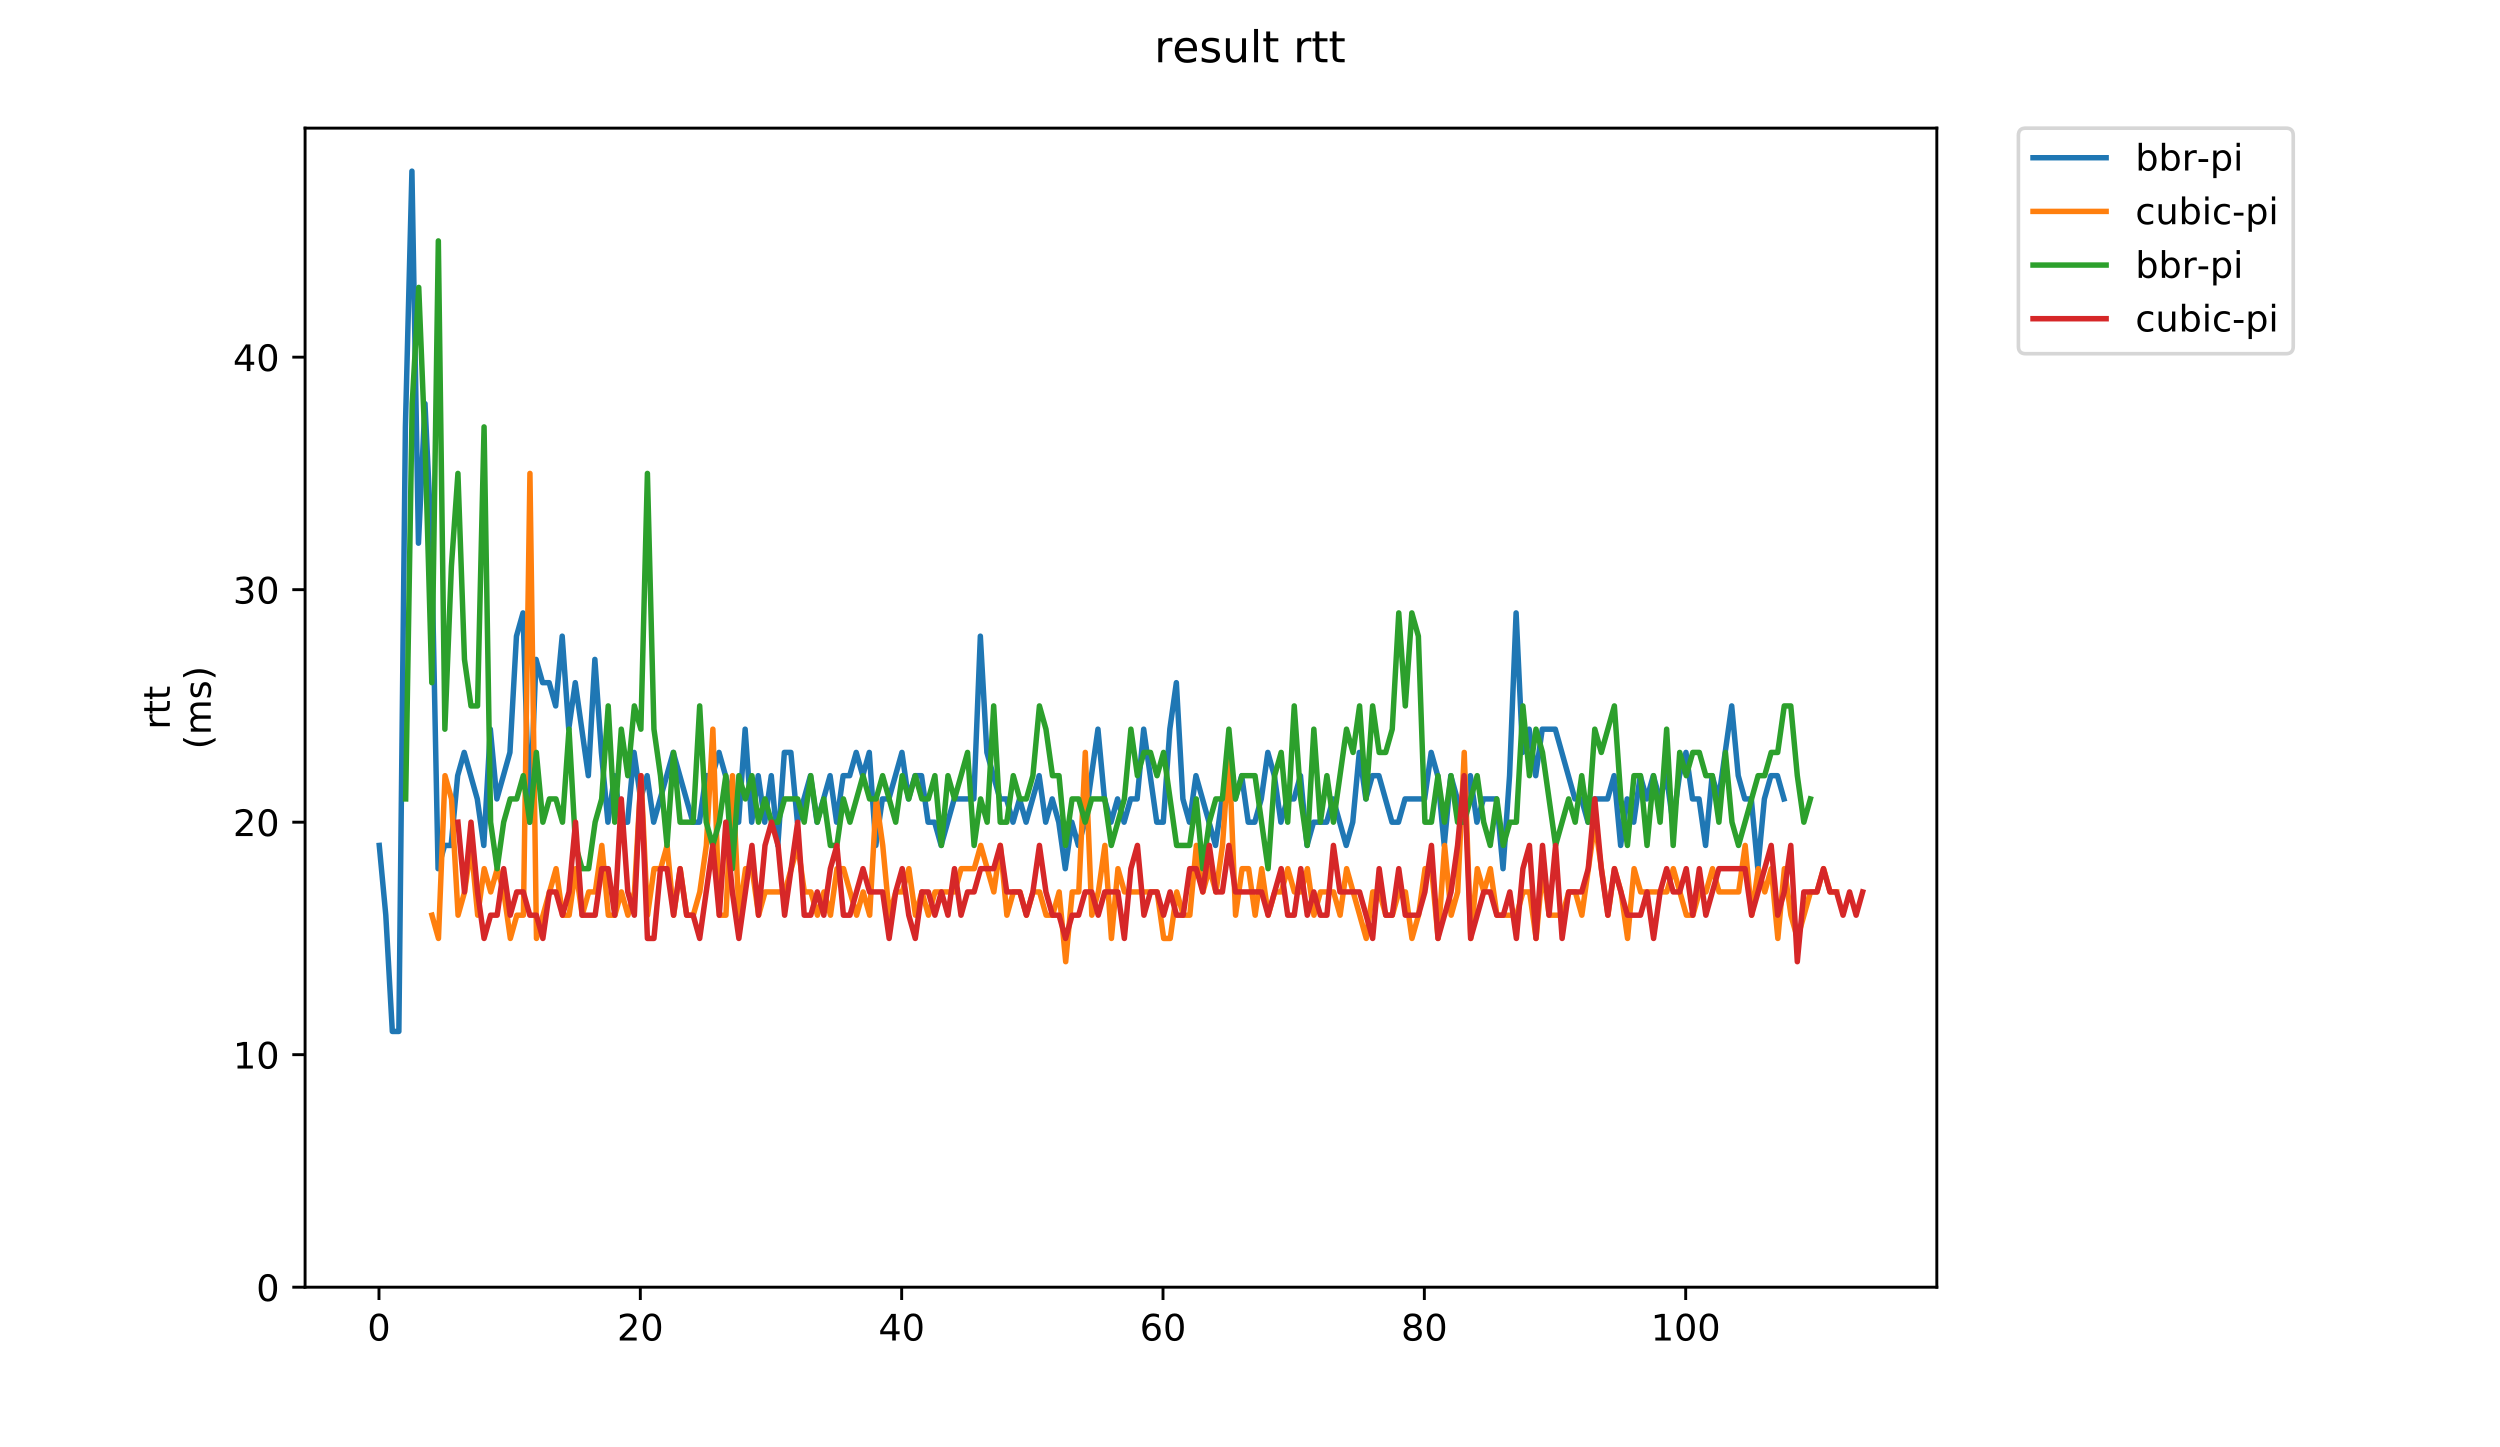 <?xml version="1.0" encoding="utf-8" standalone="no"?>
<!DOCTYPE svg PUBLIC "-//W3C//DTD SVG 1.1//EN"
  "http://www.w3.org/Graphics/SVG/1.1/DTD/svg11.dtd">
<!-- Created with matplotlib (https://matplotlib.org/) -->
<svg height="396pt" version="1.1" viewBox="0 0 684 396" width="684pt" xmlns="http://www.w3.org/2000/svg" xmlns:xlink="http://www.w3.org/1999/xlink">
 <defs>
  <style type="text/css">
*{stroke-linecap:butt;stroke-linejoin:round;}
  </style>
 </defs>
 <g id="figure_1">
  <g id="patch_1">
   <path d="M 0 396 
L 684 396 
L 684 0 
L 0 0 
z
" style="fill:#ffffff;"/>
  </g>
  <g id="axes_1">
   <g id="patch_2">
    <path d="M 83.472 352.174 
L 529.913 352.174 
L 529.913 35.062 
L 83.472 35.062 
z
" style="fill:#ffffff;"/>
   </g>
   <g id="matplotlib.axis_1">
    <g id="xtick_1">
     <g id="line2d_1">
      <defs>
       <path d="M 0 0 
L 0 3.5 
" id="mf2f7b642e1" style="stroke:#000000;stroke-width:0.8;"/>
      </defs>
      <g>
       <use style="stroke:#000000;stroke-width:0.8;" x="103.69" xlink:href="#mf2f7b642e1" y="352.174"/>
      </g>
     </g>
     <g id="text_1">
      <!-- 0 -->
      <defs>
       <path d="M 31.781 66.406 
Q 24.172 66.406 20.328 58.906 
Q 16.5 51.422 16.5 36.375 
Q 16.5 21.391 20.328 13.891 
Q 24.172 6.391 31.781 6.391 
Q 39.453 6.391 43.281 13.891 
Q 47.125 21.391 47.125 36.375 
Q 47.125 51.422 43.281 58.906 
Q 39.453 66.406 31.781 66.406 
z
M 31.781 74.219 
Q 44.047 74.219 50.516 64.516 
Q 56.984 54.828 56.984 36.375 
Q 56.984 17.969 50.516 8.266 
Q 44.047 -1.422 31.781 -1.422 
Q 19.531 -1.422 13.062 8.266 
Q 6.594 17.969 6.594 36.375 
Q 6.594 54.828 13.062 64.516 
Q 19.531 74.219 31.781 74.219 
z
" id="DejaVuSans-48"/>
      </defs>
      <g transform="translate(100.509 366.773)scale(0.1 -0.1)">
       <use xlink:href="#DejaVuSans-48"/>
      </g>
     </g>
    </g>
    <g id="xtick_2">
     <g id="line2d_2">
      <g>
       <use style="stroke:#000000;stroke-width:0.8;" x="175.193" xlink:href="#mf2f7b642e1" y="352.174"/>
      </g>
     </g>
     <g id="text_2">
      <!-- 20 -->
      <defs>
       <path d="M 19.188 8.297 
L 53.609 8.297 
L 53.609 0 
L 7.328 0 
L 7.328 8.297 
Q 12.938 14.109 22.625 23.891 
Q 32.328 33.688 34.812 36.531 
Q 39.547 41.844 41.422 45.531 
Q 43.312 49.219 43.312 52.781 
Q 43.312 58.594 39.234 62.25 
Q 35.156 65.922 28.609 65.922 
Q 23.969 65.922 18.812 64.312 
Q 13.672 62.703 7.812 59.422 
L 7.812 69.391 
Q 13.766 71.781 18.938 73 
Q 24.125 74.219 28.422 74.219 
Q 39.75 74.219 46.484 68.547 
Q 53.219 62.891 53.219 53.422 
Q 53.219 48.922 51.531 44.891 
Q 49.859 40.875 45.406 35.406 
Q 44.188 33.984 37.641 27.219 
Q 31.109 20.453 19.188 8.297 
z
" id="DejaVuSans-50"/>
      </defs>
      <g transform="translate(168.831 366.773)scale(0.1 -0.1)">
       <use xlink:href="#DejaVuSans-50"/>
       <use x="63.623" xlink:href="#DejaVuSans-48"/>
      </g>
     </g>
    </g>
    <g id="xtick_3">
     <g id="line2d_3">
      <g>
       <use style="stroke:#000000;stroke-width:0.8;" x="246.696" xlink:href="#mf2f7b642e1" y="352.174"/>
      </g>
     </g>
     <g id="text_3">
      <!-- 40 -->
      <defs>
       <path d="M 37.797 64.312 
L 12.891 25.391 
L 37.797 25.391 
z
M 35.203 72.906 
L 47.609 72.906 
L 47.609 25.391 
L 58.016 25.391 
L 58.016 17.188 
L 47.609 17.188 
L 47.609 0 
L 37.797 0 
L 37.797 17.188 
L 4.891 17.188 
L 4.891 26.703 
z
" id="DejaVuSans-52"/>
      </defs>
      <g transform="translate(240.334 366.773)scale(0.1 -0.1)">
       <use xlink:href="#DejaVuSans-52"/>
       <use x="63.623" xlink:href="#DejaVuSans-48"/>
      </g>
     </g>
    </g>
    <g id="xtick_4">
     <g id="line2d_4">
      <g>
       <use style="stroke:#000000;stroke-width:0.8;" x="318.199" xlink:href="#mf2f7b642e1" y="352.174"/>
      </g>
     </g>
     <g id="text_4">
      <!-- 60 -->
      <defs>
       <path d="M 33.016 40.375 
Q 26.375 40.375 22.484 35.828 
Q 18.609 31.297 18.609 23.391 
Q 18.609 15.531 22.484 10.953 
Q 26.375 6.391 33.016 6.391 
Q 39.656 6.391 43.531 10.953 
Q 47.406 15.531 47.406 23.391 
Q 47.406 31.297 43.531 35.828 
Q 39.656 40.375 33.016 40.375 
z
M 52.594 71.297 
L 52.594 62.312 
Q 48.875 64.062 45.094 64.984 
Q 41.312 65.922 37.594 65.922 
Q 27.828 65.922 22.672 59.328 
Q 17.531 52.734 16.797 39.406 
Q 19.672 43.656 24.016 45.922 
Q 28.375 48.188 33.594 48.188 
Q 44.578 48.188 50.953 41.516 
Q 57.328 34.859 57.328 23.391 
Q 57.328 12.156 50.688 5.359 
Q 44.047 -1.422 33.016 -1.422 
Q 20.359 -1.422 13.672 8.266 
Q 6.984 17.969 6.984 36.375 
Q 6.984 53.656 15.188 63.938 
Q 23.391 74.219 37.203 74.219 
Q 40.922 74.219 44.703 73.484 
Q 48.484 72.75 52.594 71.297 
z
" id="DejaVuSans-54"/>
      </defs>
      <g transform="translate(311.837 366.773)scale(0.1 -0.1)">
       <use xlink:href="#DejaVuSans-54"/>
       <use x="63.623" xlink:href="#DejaVuSans-48"/>
      </g>
     </g>
    </g>
    <g id="xtick_5">
     <g id="line2d_5">
      <g>
       <use style="stroke:#000000;stroke-width:0.8;" x="389.702" xlink:href="#mf2f7b642e1" y="352.174"/>
      </g>
     </g>
     <g id="text_5">
      <!-- 80 -->
      <defs>
       <path d="M 31.781 34.625 
Q 24.75 34.625 20.719 30.859 
Q 16.703 27.094 16.703 20.516 
Q 16.703 13.922 20.719 10.156 
Q 24.75 6.391 31.781 6.391 
Q 38.812 6.391 42.859 10.172 
Q 46.922 13.969 46.922 20.516 
Q 46.922 27.094 42.891 30.859 
Q 38.875 34.625 31.781 34.625 
z
M 21.922 38.812 
Q 15.578 40.375 12.031 44.719 
Q 8.5 49.078 8.5 55.328 
Q 8.5 64.062 14.719 69.141 
Q 20.953 74.219 31.781 74.219 
Q 42.672 74.219 48.875 69.141 
Q 55.078 64.062 55.078 55.328 
Q 55.078 49.078 51.531 44.719 
Q 48 40.375 41.703 38.812 
Q 48.828 37.156 52.797 32.312 
Q 56.781 27.484 56.781 20.516 
Q 56.781 9.906 50.312 4.234 
Q 43.844 -1.422 31.781 -1.422 
Q 19.734 -1.422 13.25 4.234 
Q 6.781 9.906 6.781 20.516 
Q 6.781 27.484 10.781 32.312 
Q 14.797 37.156 21.922 38.812 
z
M 18.312 54.391 
Q 18.312 48.734 21.844 45.562 
Q 25.391 42.391 31.781 42.391 
Q 38.141 42.391 41.719 45.562 
Q 45.312 48.734 45.312 54.391 
Q 45.312 60.062 41.719 63.234 
Q 38.141 66.406 31.781 66.406 
Q 25.391 66.406 21.844 63.234 
Q 18.312 60.062 18.312 54.391 
z
" id="DejaVuSans-56"/>
      </defs>
      <g transform="translate(383.34 366.773)scale(0.1 -0.1)">
       <use xlink:href="#DejaVuSans-56"/>
       <use x="63.623" xlink:href="#DejaVuSans-48"/>
      </g>
     </g>
    </g>
    <g id="xtick_6">
     <g id="line2d_6">
      <g>
       <use style="stroke:#000000;stroke-width:0.8;" x="461.205" xlink:href="#mf2f7b642e1" y="352.174"/>
      </g>
     </g>
     <g id="text_6">
      <!-- 100 -->
      <defs>
       <path d="M 12.406 8.297 
L 28.516 8.297 
L 28.516 63.922 
L 10.984 60.406 
L 10.984 69.391 
L 28.422 72.906 
L 38.281 72.906 
L 38.281 8.297 
L 54.391 8.297 
L 54.391 0 
L 12.406 0 
z
" id="DejaVuSans-49"/>
      </defs>
      <g transform="translate(451.662 366.773)scale(0.1 -0.1)">
       <use xlink:href="#DejaVuSans-49"/>
       <use x="63.623" xlink:href="#DejaVuSans-48"/>
       <use x="127.246" xlink:href="#DejaVuSans-48"/>
      </g>
     </g>
    </g>
   </g>
   <g id="matplotlib.axis_2">
    <g id="ytick_1">
     <g id="line2d_7">
      <defs>
       <path d="M 0 0 
L -3.5 0 
" id="m5848d3f7d5" style="stroke:#000000;stroke-width:0.8;"/>
      </defs>
      <g>
       <use style="stroke:#000000;stroke-width:0.8;" x="83.472" xlink:href="#m5848d3f7d5" y="352.174"/>
      </g>
     </g>
     <g id="text_7">
      <!-- 0 -->
      <g transform="translate(70.11 355.973)scale(0.1 -0.1)">
       <use xlink:href="#DejaVuSans-48"/>
      </g>
     </g>
    </g>
    <g id="ytick_2">
     <g id="line2d_8">
      <g>
       <use style="stroke:#000000;stroke-width:0.8;" x="83.472" xlink:href="#m5848d3f7d5" y="288.561"/>
      </g>
     </g>
     <g id="text_8">
      <!-- 10 -->
      <g transform="translate(63.747 292.36)scale(0.1 -0.1)">
       <use xlink:href="#DejaVuSans-49"/>
       <use x="63.623" xlink:href="#DejaVuSans-48"/>
      </g>
     </g>
    </g>
    <g id="ytick_3">
     <g id="line2d_9">
      <g>
       <use style="stroke:#000000;stroke-width:0.8;" x="83.472" xlink:href="#m5848d3f7d5" y="224.948"/>
      </g>
     </g>
     <g id="text_9">
      <!-- 20 -->
      <g transform="translate(63.747 228.747)scale(0.1 -0.1)">
       <use xlink:href="#DejaVuSans-50"/>
       <use x="63.623" xlink:href="#DejaVuSans-48"/>
      </g>
     </g>
    </g>
    <g id="ytick_4">
     <g id="line2d_10">
      <g>
       <use style="stroke:#000000;stroke-width:0.8;" x="83.472" xlink:href="#m5848d3f7d5" y="161.335"/>
      </g>
     </g>
     <g id="text_10">
      <!-- 30 -->
      <defs>
       <path d="M 40.578 39.312 
Q 47.656 37.797 51.625 33 
Q 55.609 28.219 55.609 21.188 
Q 55.609 10.406 48.188 4.484 
Q 40.766 -1.422 27.094 -1.422 
Q 22.516 -1.422 17.656 -0.516 
Q 12.797 0.391 7.625 2.203 
L 7.625 11.719 
Q 11.719 9.328 16.594 8.109 
Q 21.484 6.891 26.812 6.891 
Q 36.078 6.891 40.938 10.547 
Q 45.797 14.203 45.797 21.188 
Q 45.797 27.641 41.281 31.266 
Q 36.766 34.906 28.719 34.906 
L 20.219 34.906 
L 20.219 43.016 
L 29.109 43.016 
Q 36.375 43.016 40.234 45.922 
Q 44.094 48.828 44.094 54.297 
Q 44.094 59.906 40.109 62.906 
Q 36.141 65.922 28.719 65.922 
Q 24.656 65.922 20.016 65.031 
Q 15.375 64.156 9.812 62.312 
L 9.812 71.094 
Q 15.438 72.656 20.344 73.438 
Q 25.25 74.219 29.594 74.219 
Q 40.828 74.219 47.359 69.109 
Q 53.906 64.016 53.906 55.328 
Q 53.906 49.266 50.438 45.094 
Q 46.969 40.922 40.578 39.312 
z
" id="DejaVuSans-51"/>
      </defs>
      <g transform="translate(63.747 165.134)scale(0.1 -0.1)">
       <use xlink:href="#DejaVuSans-51"/>
       <use x="63.623" xlink:href="#DejaVuSans-48"/>
      </g>
     </g>
    </g>
    <g id="ytick_5">
     <g id="line2d_11">
      <g>
       <use style="stroke:#000000;stroke-width:0.8;" x="83.472" xlink:href="#m5848d3f7d5" y="97.721"/>
      </g>
     </g>
     <g id="text_11">
      <!-- 40 -->
      <g transform="translate(63.747 101.521)scale(0.1 -0.1)">
       <use xlink:href="#DejaVuSans-52"/>
       <use x="63.623" xlink:href="#DejaVuSans-48"/>
      </g>
     </g>
    </g>
    <g id="text_12">
     <!-- rtt -->
     <defs>
      <path d="M 41.109 46.297 
Q 39.594 47.172 37.812 47.578 
Q 36.031 48 33.891 48 
Q 26.266 48 22.188 43.047 
Q 18.109 38.094 18.109 28.812 
L 18.109 0 
L 9.078 0 
L 9.078 54.688 
L 18.109 54.688 
L 18.109 46.188 
Q 20.953 51.172 25.484 53.578 
Q 30.031 56 36.531 56 
Q 37.453 56 38.578 55.875 
Q 39.703 55.766 41.062 55.516 
z
" id="DejaVuSans-114"/>
      <path d="M 18.312 70.219 
L 18.312 54.688 
L 36.812 54.688 
L 36.812 47.703 
L 18.312 47.703 
L 18.312 18.016 
Q 18.312 11.328 20.141 9.422 
Q 21.969 7.516 27.594 7.516 
L 36.812 7.516 
L 36.812 0 
L 27.594 0 
Q 17.188 0 13.234 3.875 
Q 9.281 7.766 9.281 18.016 
L 9.281 47.703 
L 2.688 47.703 
L 2.688 54.688 
L 9.281 54.688 
L 9.281 70.219 
z
" id="DejaVuSans-116"/>
     </defs>
     <g transform="translate(46.47 199.594)rotate(-90)scale(0.1 -0.1)">
      <use xlink:href="#DejaVuSans-114"/>
      <use x="41.113" xlink:href="#DejaVuSans-116"/>
      <use x="80.322" xlink:href="#DejaVuSans-116"/>
     </g>
     <!-- (ms) -->
     <defs>
      <path d="M 31 75.875 
Q 24.469 64.656 21.281 53.656 
Q 18.109 42.672 18.109 31.391 
Q 18.109 20.125 21.312 9.062 
Q 24.516 -2 31 -13.188 
L 23.188 -13.188 
Q 15.875 -1.703 12.234 9.375 
Q 8.594 20.453 8.594 31.391 
Q 8.594 42.281 12.203 53.312 
Q 15.828 64.359 23.188 75.875 
z
" id="DejaVuSans-40"/>
      <path d="M 52 44.188 
Q 55.375 50.25 60.062 53.125 
Q 64.75 56 71.094 56 
Q 79.641 56 84.281 50.016 
Q 88.922 44.047 88.922 33.016 
L 88.922 0 
L 79.891 0 
L 79.891 32.719 
Q 79.891 40.578 77.094 44.375 
Q 74.312 48.188 68.609 48.188 
Q 61.625 48.188 57.562 43.547 
Q 53.516 38.922 53.516 30.906 
L 53.516 0 
L 44.484 0 
L 44.484 32.719 
Q 44.484 40.625 41.703 44.406 
Q 38.922 48.188 33.109 48.188 
Q 26.219 48.188 22.156 43.531 
Q 18.109 38.875 18.109 30.906 
L 18.109 0 
L 9.078 0 
L 9.078 54.688 
L 18.109 54.688 
L 18.109 46.188 
Q 21.188 51.219 25.484 53.609 
Q 29.781 56 35.688 56 
Q 41.656 56 45.828 52.969 
Q 50 49.953 52 44.188 
z
" id="DejaVuSans-109"/>
      <path d="M 44.281 53.078 
L 44.281 44.578 
Q 40.484 46.531 36.375 47.5 
Q 32.281 48.484 27.875 48.484 
Q 21.188 48.484 17.844 46.438 
Q 14.5 44.391 14.5 40.281 
Q 14.5 37.156 16.891 35.375 
Q 19.281 33.594 26.516 31.984 
L 29.594 31.297 
Q 39.156 29.25 43.188 25.516 
Q 47.219 21.781 47.219 15.094 
Q 47.219 7.469 41.188 3.016 
Q 35.156 -1.422 24.609 -1.422 
Q 20.219 -1.422 15.453 -0.562 
Q 10.688 0.297 5.422 2 
L 5.422 11.281 
Q 10.406 8.688 15.234 7.391 
Q 20.062 6.109 24.812 6.109 
Q 31.156 6.109 34.562 8.281 
Q 37.984 10.453 37.984 14.406 
Q 37.984 18.062 35.516 20.016 
Q 33.062 21.969 24.703 23.781 
L 21.578 24.516 
Q 13.234 26.266 9.516 29.906 
Q 5.812 33.547 5.812 39.891 
Q 5.812 47.609 11.281 51.797 
Q 16.75 56 26.812 56 
Q 31.781 56 36.172 55.266 
Q 40.578 54.547 44.281 53.078 
z
" id="DejaVuSans-115"/>
      <path d="M 8.016 75.875 
L 15.828 75.875 
Q 23.141 64.359 26.781 53.312 
Q 30.422 42.281 30.422 31.391 
Q 30.422 20.453 26.781 9.375 
Q 23.141 -1.703 15.828 -13.188 
L 8.016 -13.188 
Q 14.5 -2 17.703 9.062 
Q 20.906 20.125 20.906 31.391 
Q 20.906 42.672 17.703 53.656 
Q 14.5 64.656 8.016 75.875 
z
" id="DejaVuSans-41"/>
     </defs>
     <g transform="translate(57.668 204.995)rotate(-90)scale(0.1 -0.1)">
      <use xlink:href="#DejaVuSans-40"/>
      <use x="39.014" xlink:href="#DejaVuSans-109"/>
      <use x="136.426" xlink:href="#DejaVuSans-115"/>
      <use x="188.525" xlink:href="#DejaVuSans-41"/>
     </g>
    </g>
   </g>
   <g id="line2d_12">
    <path clip-path="url(#p012b189c96)" d="M 103.765 231.309 
L 105.553 250.393 
L 107.34 282.2 
L 109.128 282.2 
L 110.915 116.805 
L 112.703 46.831 
L 114.491 148.612 
L 116.278 110.444 
L 118.066 148.612 
L 119.853 237.67 
L 121.641 231.309 
L 123.428 231.309 
L 125.216 212.225 
L 127.004 205.864 
L 130.579 218.587 
L 132.366 231.309 
L 134.154 199.503 
L 135.941 218.587 
L 139.517 205.864 
L 141.304 174.057 
L 143.092 167.696 
L 144.879 224.948 
L 146.667 180.419 
L 148.455 186.78 
L 150.242 186.78 
L 152.03 193.141 
L 153.817 174.057 
L 155.605 199.503 
L 157.392 186.78 
L 160.968 212.225 
L 162.755 180.419 
L 164.543 205.864 
L 166.33 224.948 
L 168.118 212.225 
L 169.905 224.948 
L 171.693 224.948 
L 173.481 205.864 
L 175.268 218.587 
L 177.056 212.225 
L 178.843 224.948 
L 184.206 205.864 
L 189.569 224.948 
L 191.356 224.948 
L 193.144 212.225 
L 194.932 212.225 
L 196.719 205.864 
L 202.082 224.948 
L 203.869 199.503 
L 205.657 224.948 
L 207.445 212.225 
L 209.232 224.948 
L 211.02 212.225 
L 212.807 231.309 
L 214.595 205.864 
L 216.382 205.864 
L 218.17 224.948 
L 221.745 212.225 
L 223.533 224.948 
L 227.108 212.225 
L 228.896 224.948 
L 230.683 212.225 
L 232.471 212.225 
L 234.258 205.864 
L 236.046 212.225 
L 237.833 205.864 
L 239.621 231.309 
L 241.409 218.587 
L 243.196 218.587 
L 246.771 205.864 
L 248.559 218.587 
L 250.346 212.225 
L 252.134 212.225 
L 253.922 224.948 
L 255.709 224.948 
L 257.497 231.309 
L 261.072 218.587 
L 266.435 218.587 
L 268.222 174.057 
L 270.01 205.864 
L 273.585 218.587 
L 275.373 218.587 
L 277.16 224.948 
L 278.948 218.587 
L 280.735 224.948 
L 284.31 212.225 
L 286.098 224.948 
L 287.886 218.587 
L 289.673 224.948 
L 291.461 237.67 
L 293.248 224.948 
L 295.036 231.309 
L 296.823 224.948 
L 300.399 199.503 
L 302.186 218.587 
L 303.974 224.948 
L 305.761 218.587 
L 307.549 224.948 
L 309.336 218.587 
L 311.124 218.587 
L 312.912 199.503 
L 316.487 224.948 
L 318.274 224.948 
L 320.062 199.503 
L 321.85 186.78 
L 323.637 218.587 
L 325.425 224.948 
L 327.212 212.225 
L 332.575 231.309 
L 334.363 218.587 
L 336.15 212.225 
L 337.938 218.587 
L 339.725 212.225 
L 341.513 224.948 
L 343.3 224.948 
L 345.088 218.587 
L 346.876 205.864 
L 348.663 212.225 
L 350.451 224.948 
L 352.238 218.587 
L 354.026 218.587 
L 355.813 212.225 
L 357.601 231.309 
L 359.389 224.948 
L 362.964 224.948 
L 364.751 218.587 
L 368.327 231.309 
L 370.114 224.948 
L 371.902 205.864 
L 373.689 218.587 
L 375.477 212.225 
L 377.264 212.225 
L 380.84 224.948 
L 382.627 224.948 
L 384.415 218.587 
L 389.777 218.587 
L 391.565 205.864 
L 393.353 212.225 
L 395.14 231.309 
L 396.928 212.225 
L 400.503 224.948 
L 402.291 212.225 
L 404.078 224.948 
L 405.866 218.587 
L 409.441 218.587 
L 411.228 237.67 
L 413.016 212.225 
L 414.804 167.696 
L 416.591 205.864 
L 418.379 199.503 
L 420.166 212.225 
L 421.954 199.503 
L 425.529 199.503 
L 430.892 218.587 
L 432.679 218.587 
L 434.467 224.948 
L 436.254 218.587 
L 439.83 218.587 
L 441.617 212.225 
L 443.405 231.309 
L 445.192 218.587 
L 446.98 224.948 
L 448.768 212.225 
L 450.555 218.587 
L 452.343 212.225 
L 454.13 218.587 
L 455.918 212.225 
L 457.705 224.948 
L 459.493 212.225 
L 461.281 205.864 
L 463.068 218.587 
L 464.856 218.587 
L 466.643 231.309 
L 468.431 212.225 
L 470.218 218.587 
L 473.794 193.141 
L 475.581 212.225 
L 477.369 218.587 
L 479.156 218.587 
L 480.944 237.67 
L 482.731 218.587 
L 484.519 212.225 
L 486.307 212.225 
L 488.094 218.587 
L 488.094 218.587 
" style="fill:none;stroke:#1f77b4;stroke-linecap:square;stroke-width:1.5;"/>
   </g>
   <g id="line2d_13">
    <path clip-path="url(#p012b189c96)" d="M 118.177 250.393 
L 119.964 256.754 
L 121.752 212.225 
L 123.539 218.587 
L 125.327 250.393 
L 127.114 244.032 
L 128.902 231.309 
L 130.69 250.393 
L 132.477 237.67 
L 134.265 244.032 
L 136.052 237.67 
L 137.84 244.032 
L 139.627 256.754 
L 141.415 250.393 
L 143.203 250.393 
L 144.99 129.528 
L 146.778 256.754 
L 152.141 237.67 
L 153.928 250.393 
L 155.716 250.393 
L 157.503 237.67 
L 159.291 250.393 
L 161.078 244.032 
L 162.866 244.032 
L 164.654 231.309 
L 166.441 250.393 
L 168.229 250.393 
L 170.016 244.032 
L 171.804 250.393 
L 173.591 244.032 
L 175.379 212.225 
L 177.167 250.393 
L 178.954 237.67 
L 180.742 237.67 
L 182.529 231.309 
L 184.317 250.393 
L 186.104 237.67 
L 187.892 250.393 
L 189.68 250.393 
L 191.467 244.032 
L 193.255 231.309 
L 195.042 199.503 
L 196.83 250.393 
L 198.618 250.393 
L 200.405 212.225 
L 202.193 250.393 
L 203.98 237.67 
L 205.768 237.67 
L 207.555 250.393 
L 209.343 244.032 
L 214.706 244.032 
L 218.281 231.309 
L 220.068 244.032 
L 221.856 244.032 
L 223.644 250.393 
L 225.431 244.032 
L 227.219 250.393 
L 229.006 237.67 
L 230.794 237.67 
L 234.369 250.393 
L 236.157 244.032 
L 237.944 250.393 
L 239.732 218.587 
L 241.519 231.309 
L 243.307 250.393 
L 245.095 244.032 
L 246.882 244.032 
L 248.67 237.67 
L 250.457 250.393 
L 252.245 244.032 
L 254.032 250.393 
L 255.82 244.032 
L 261.183 244.032 
L 262.97 237.67 
L 266.545 237.67 
L 268.333 231.309 
L 271.908 244.032 
L 273.696 231.309 
L 275.483 250.393 
L 277.271 244.032 
L 279.058 244.032 
L 280.846 250.393 
L 282.634 244.032 
L 284.421 244.032 
L 286.209 250.393 
L 287.996 250.393 
L 289.784 244.032 
L 291.572 263.116 
L 293.359 244.032 
L 295.147 244.032 
L 296.934 205.864 
L 298.722 250.393 
L 300.509 244.032 
L 302.297 231.309 
L 304.085 256.754 
L 305.872 237.67 
L 307.66 244.032 
L 316.598 244.032 
L 318.385 256.754 
L 320.173 256.754 
L 321.96 244.032 
L 323.748 250.393 
L 325.536 250.393 
L 327.323 231.309 
L 329.111 244.032 
L 330.898 237.67 
L 332.686 244.032 
L 334.473 231.309 
L 336.261 205.864 
L 338.049 250.393 
L 339.836 237.67 
L 341.624 237.67 
L 343.411 250.393 
L 345.199 237.67 
L 346.986 250.393 
L 348.774 244.032 
L 350.562 244.032 
L 352.349 237.67 
L 354.137 244.032 
L 355.924 244.032 
L 357.712 237.67 
L 359.499 250.393 
L 361.287 244.032 
L 364.862 244.032 
L 366.65 250.393 
L 368.437 237.67 
L 373.8 256.754 
L 375.588 244.032 
L 377.375 244.032 
L 379.163 250.393 
L 380.95 250.393 
L 382.738 244.032 
L 384.526 244.032 
L 386.313 256.754 
L 388.101 250.393 
L 389.888 237.67 
L 391.676 237.67 
L 393.463 256.754 
L 395.251 231.309 
L 397.039 250.393 
L 398.826 244.032 
L 400.614 205.864 
L 402.401 256.754 
L 404.189 237.67 
L 405.976 244.032 
L 407.764 237.67 
L 409.552 250.393 
L 414.914 250.393 
L 416.702 244.032 
L 418.49 244.032 
L 420.277 256.754 
L 422.065 237.67 
L 423.852 250.393 
L 427.427 250.393 
L 429.215 244.032 
L 431.003 244.032 
L 432.79 250.393 
L 436.365 224.948 
L 439.94 250.393 
L 441.728 237.67 
L 443.516 244.032 
L 445.303 256.754 
L 447.091 237.67 
L 448.878 244.032 
L 456.029 244.032 
L 457.816 237.67 
L 461.391 250.393 
L 463.179 250.393 
L 464.967 244.032 
L 466.754 244.032 
L 468.542 237.67 
L 470.329 244.032 
L 475.692 244.032 
L 477.48 231.309 
L 479.267 250.393 
L 481.055 237.67 
L 482.842 244.032 
L 484.63 237.67 
L 486.417 256.754 
L 488.205 237.67 
L 489.993 250.393 
L 491.78 256.754 
L 495.355 244.032 
L 497.143 244.032 
L 498.931 237.67 
L 500.718 244.032 
L 502.506 244.032 
L 502.506 244.032 
" style="fill:none;stroke:#ff7f0e;stroke-linecap:square;stroke-width:1.5;"/>
   </g>
   <g id="line2d_14">
    <path clip-path="url(#p012b189c96)" d="M 110.99 218.587 
L 112.778 110.444 
L 114.566 78.638 
L 116.353 123.167 
L 118.141 186.78 
L 119.928 65.915 
L 121.716 199.503 
L 123.504 154.973 
L 125.291 129.528 
L 127.079 180.419 
L 128.866 193.141 
L 130.654 193.141 
L 132.441 116.805 
L 134.229 224.948 
L 136.017 237.67 
L 137.804 224.948 
L 139.592 218.587 
L 141.379 218.587 
L 143.167 212.225 
L 144.954 224.948 
L 146.742 205.864 
L 148.53 224.948 
L 150.317 218.587 
L 152.105 218.587 
L 153.892 224.948 
L 155.68 199.503 
L 157.467 231.309 
L 159.255 237.67 
L 161.043 237.67 
L 162.83 224.948 
L 164.618 218.587 
L 166.405 193.141 
L 168.193 224.948 
L 169.981 199.503 
L 171.768 212.225 
L 173.556 193.141 
L 175.343 199.503 
L 177.131 129.528 
L 178.918 199.503 
L 180.706 212.225 
L 182.494 231.309 
L 184.281 205.864 
L 186.069 224.948 
L 189.644 224.948 
L 191.431 193.141 
L 193.219 224.948 
L 195.007 231.309 
L 196.794 224.948 
L 198.582 212.225 
L 200.369 237.67 
L 202.157 212.225 
L 203.945 218.587 
L 205.732 212.225 
L 207.52 224.948 
L 209.307 218.587 
L 211.095 224.948 
L 212.882 224.948 
L 214.67 218.587 
L 218.245 218.587 
L 220.033 224.948 
L 221.82 212.225 
L 223.608 224.948 
L 225.395 218.587 
L 227.183 231.309 
L 228.971 231.309 
L 230.758 218.587 
L 232.546 224.948 
L 236.121 212.225 
L 237.908 218.587 
L 239.696 218.587 
L 241.484 212.225 
L 245.059 224.948 
L 246.846 212.225 
L 248.634 218.587 
L 250.422 212.225 
L 252.209 218.587 
L 253.997 218.587 
L 255.784 212.225 
L 257.572 231.309 
L 259.359 212.225 
L 261.147 218.587 
L 264.722 205.864 
L 266.51 231.309 
L 268.297 218.587 
L 270.085 224.948 
L 271.872 193.141 
L 273.66 224.948 
L 275.448 224.948 
L 277.235 212.225 
L 279.023 218.587 
L 280.81 218.587 
L 282.598 212.225 
L 284.385 193.141 
L 286.173 199.503 
L 287.961 212.225 
L 289.748 212.225 
L 291.536 231.309 
L 293.323 218.587 
L 295.111 218.587 
L 296.899 224.948 
L 298.686 218.587 
L 302.261 218.587 
L 304.049 231.309 
L 307.624 218.587 
L 309.412 199.503 
L 311.199 212.225 
L 312.987 205.864 
L 314.774 205.864 
L 316.562 212.225 
L 318.349 205.864 
L 321.925 231.309 
L 325.5 231.309 
L 327.287 218.587 
L 329.075 237.67 
L 330.862 224.948 
L 332.65 218.587 
L 334.438 218.587 
L 336.225 199.503 
L 338.013 218.587 
L 339.8 212.225 
L 343.376 212.225 
L 346.951 237.67 
L 348.738 212.225 
L 350.526 205.864 
L 352.313 224.948 
L 354.101 193.141 
L 355.889 218.587 
L 357.676 231.309 
L 359.464 199.503 
L 361.251 224.948 
L 363.039 212.225 
L 364.826 224.948 
L 368.402 199.503 
L 370.189 205.864 
L 371.977 193.141 
L 373.764 218.587 
L 375.552 193.141 
L 377.339 205.864 
L 379.127 205.864 
L 380.915 199.503 
L 382.702 167.696 
L 384.49 193.141 
L 386.277 167.696 
L 388.065 174.057 
L 389.853 224.948 
L 391.64 224.948 
L 393.428 212.225 
L 395.215 224.948 
L 397.003 212.225 
L 398.79 224.948 
L 400.578 224.948 
L 404.153 212.225 
L 405.941 224.948 
L 407.728 231.309 
L 409.516 218.587 
L 411.303 231.309 
L 413.091 224.948 
L 414.879 224.948 
L 416.666 193.141 
L 418.454 212.225 
L 420.241 199.503 
L 422.029 205.864 
L 425.604 231.309 
L 429.179 218.587 
L 430.967 224.948 
L 432.754 212.225 
L 434.542 224.948 
L 436.33 199.503 
L 438.117 205.864 
L 441.692 193.141 
L 443.48 218.587 
L 445.267 231.309 
L 447.055 212.225 
L 448.843 212.225 
L 450.63 231.309 
L 452.418 212.225 
L 454.205 224.948 
L 455.993 199.503 
L 457.78 231.309 
L 459.568 205.864 
L 461.356 212.225 
L 463.143 205.864 
L 464.931 205.864 
L 466.718 212.225 
L 468.506 212.225 
L 470.294 224.948 
L 472.081 205.864 
L 473.869 224.948 
L 475.656 231.309 
L 481.019 212.225 
L 482.807 212.225 
L 484.594 205.864 
L 486.382 205.864 
L 488.169 193.141 
L 489.957 193.141 
L 491.744 212.225 
L 493.532 224.948 
L 495.32 218.587 
L 495.32 218.587 
" style="fill:none;stroke:#2ca02c;stroke-linecap:square;stroke-width:1.5;"/>
   </g>
   <g id="line2d_15">
    <path clip-path="url(#p012b189c96)" d="M 125.291 224.948 
L 127.079 244.032 
L 128.866 224.948 
L 130.654 244.032 
L 132.441 256.754 
L 134.229 250.393 
L 136.017 250.393 
L 137.804 237.67 
L 139.592 250.393 
L 141.379 244.032 
L 143.167 244.032 
L 144.954 250.393 
L 146.742 250.393 
L 148.53 256.754 
L 150.317 244.032 
L 152.105 244.032 
L 153.892 250.393 
L 155.68 244.032 
L 157.467 224.948 
L 159.255 250.393 
L 162.83 250.393 
L 164.618 237.67 
L 166.405 237.67 
L 168.193 250.393 
L 169.981 218.587 
L 171.768 244.032 
L 173.556 250.393 
L 175.343 212.225 
L 177.131 256.754 
L 178.918 256.754 
L 180.706 237.67 
L 182.494 237.67 
L 184.281 250.393 
L 186.069 237.67 
L 187.856 250.393 
L 189.644 250.393 
L 191.431 256.754 
L 195.007 231.309 
L 196.794 250.393 
L 198.582 224.948 
L 200.369 244.032 
L 202.157 256.754 
L 205.732 231.309 
L 207.52 250.393 
L 209.307 231.309 
L 211.095 224.948 
L 212.882 231.309 
L 214.67 250.393 
L 218.245 224.948 
L 220.033 250.393 
L 221.82 250.393 
L 223.608 244.032 
L 225.395 250.393 
L 227.183 237.67 
L 228.971 231.309 
L 230.758 250.393 
L 232.546 250.393 
L 236.121 237.67 
L 237.908 244.032 
L 241.484 244.032 
L 243.271 256.754 
L 245.059 244.032 
L 246.846 237.67 
L 248.634 250.393 
L 250.422 256.754 
L 252.209 244.032 
L 253.997 244.032 
L 255.784 250.393 
L 257.572 244.032 
L 259.359 250.393 
L 261.147 237.67 
L 262.935 250.393 
L 264.722 244.032 
L 266.51 244.032 
L 268.297 237.67 
L 271.872 237.67 
L 273.66 231.309 
L 275.448 244.032 
L 279.023 244.032 
L 280.81 250.393 
L 282.598 244.032 
L 284.385 231.309 
L 286.173 244.032 
L 287.961 250.393 
L 289.748 250.393 
L 291.536 256.754 
L 293.323 250.393 
L 295.111 250.393 
L 296.899 244.032 
L 298.686 244.032 
L 300.474 250.393 
L 302.261 244.032 
L 305.836 244.032 
L 307.624 256.754 
L 309.412 237.67 
L 311.199 231.309 
L 312.987 250.393 
L 314.774 244.032 
L 316.562 244.032 
L 318.349 250.393 
L 320.137 244.032 
L 321.925 250.393 
L 323.712 250.393 
L 325.5 237.67 
L 327.287 237.67 
L 329.075 244.032 
L 330.862 231.309 
L 332.65 244.032 
L 334.438 244.032 
L 336.225 231.309 
L 338.013 244.032 
L 345.163 244.032 
L 346.951 250.393 
L 350.526 237.67 
L 352.313 250.393 
L 354.101 250.393 
L 355.889 237.67 
L 357.676 250.393 
L 359.464 244.032 
L 361.251 250.393 
L 363.039 250.393 
L 364.826 231.309 
L 366.614 244.032 
L 371.977 244.032 
L 375.552 256.754 
L 377.339 237.67 
L 379.127 250.393 
L 380.915 250.393 
L 382.702 237.67 
L 384.49 250.393 
L 388.065 250.393 
L 389.853 244.032 
L 391.64 231.309 
L 393.428 256.754 
L 397.003 244.032 
L 398.79 231.309 
L 400.578 212.225 
L 402.366 256.754 
L 405.941 244.032 
L 407.728 244.032 
L 409.516 250.393 
L 411.303 250.393 
L 413.091 244.032 
L 414.879 256.754 
L 416.666 237.67 
L 418.454 231.309 
L 420.241 256.754 
L 422.029 231.309 
L 423.817 250.393 
L 425.604 231.309 
L 427.392 256.754 
L 429.179 244.032 
L 432.754 244.032 
L 434.542 237.67 
L 436.33 218.587 
L 438.117 237.67 
L 439.905 250.393 
L 441.692 237.67 
L 445.267 250.393 
L 448.843 250.393 
L 450.63 244.032 
L 452.418 256.754 
L 454.205 244.032 
L 455.993 237.67 
L 457.78 244.032 
L 459.568 244.032 
L 461.356 237.67 
L 463.143 250.393 
L 464.931 237.67 
L 466.718 250.393 
L 470.294 237.67 
L 477.444 237.67 
L 479.231 250.393 
L 484.594 231.309 
L 486.382 250.393 
L 488.169 244.032 
L 489.957 231.309 
L 491.744 263.116 
L 493.532 244.032 
L 497.107 244.032 
L 498.895 237.67 
L 500.682 244.032 
L 502.47 244.032 
L 504.257 250.393 
L 506.045 244.032 
L 507.833 250.393 
L 509.62 244.032 
L 509.62 244.032 
" style="fill:none;stroke:#d62728;stroke-linecap:square;stroke-width:1.5;"/>
   </g>
   <g id="patch_3">
    <path d="M 83.472 352.174 
L 83.472 35.062 
" style="fill:none;stroke:#000000;stroke-linecap:square;stroke-linejoin:miter;stroke-width:0.8;"/>
   </g>
   <g id="patch_4">
    <path d="M 529.913 352.174 
L 529.913 35.062 
" style="fill:none;stroke:#000000;stroke-linecap:square;stroke-linejoin:miter;stroke-width:0.8;"/>
   </g>
   <g id="patch_5">
    <path d="M 83.472 352.174 
L 529.913 352.174 
" style="fill:none;stroke:#000000;stroke-linecap:square;stroke-linejoin:miter;stroke-width:0.8;"/>
   </g>
   <g id="patch_6">
    <path d="M 83.472 35.062 
L 529.913 35.062 
" style="fill:none;stroke:#000000;stroke-linecap:square;stroke-linejoin:miter;stroke-width:0.8;"/>
   </g>
   <g id="legend_1">
    <g id="patch_7">
     <path d="M 554.235 96.775 
L 625.43 96.775 
Q 627.43 96.775 627.43 94.775 
L 627.43 37.062 
Q 627.43 35.062 625.43 35.062 
L 554.235 35.062 
Q 552.235 35.062 552.235 37.062 
L 552.235 94.775 
Q 552.235 96.775 554.235 96.775 
z
" style="fill:#ffffff;opacity:0.8;stroke:#cccccc;stroke-linejoin:miter;"/>
    </g>
    <g id="line2d_16">
     <path d="M 556.235 43.161 
L 576.235 43.161 
" style="fill:none;stroke:#1f77b4;stroke-linecap:square;stroke-width:1.5;"/>
    </g>
    <g id="line2d_17"/>
    <g id="text_13">
     <!-- bbr-pi -->
     <defs>
      <path d="M 48.688 27.297 
Q 48.688 37.203 44.609 42.844 
Q 40.531 48.484 33.406 48.484 
Q 26.266 48.484 22.188 42.844 
Q 18.109 37.203 18.109 27.297 
Q 18.109 17.391 22.188 11.75 
Q 26.266 6.109 33.406 6.109 
Q 40.531 6.109 44.609 11.75 
Q 48.688 17.391 48.688 27.297 
z
M 18.109 46.391 
Q 20.953 51.266 25.266 53.625 
Q 29.594 56 35.594 56 
Q 45.562 56 51.781 48.094 
Q 58.016 40.188 58.016 27.297 
Q 58.016 14.406 51.781 6.484 
Q 45.562 -1.422 35.594 -1.422 
Q 29.594 -1.422 25.266 0.953 
Q 20.953 3.328 18.109 8.203 
L 18.109 0 
L 9.078 0 
L 9.078 75.984 
L 18.109 75.984 
z
" id="DejaVuSans-98"/>
      <path d="M 4.891 31.391 
L 31.203 31.391 
L 31.203 23.391 
L 4.891 23.391 
z
" id="DejaVuSans-45"/>
      <path d="M 18.109 8.203 
L 18.109 -20.797 
L 9.078 -20.797 
L 9.078 54.688 
L 18.109 54.688 
L 18.109 46.391 
Q 20.953 51.266 25.266 53.625 
Q 29.594 56 35.594 56 
Q 45.562 56 51.781 48.094 
Q 58.016 40.188 58.016 27.297 
Q 58.016 14.406 51.781 6.484 
Q 45.562 -1.422 35.594 -1.422 
Q 29.594 -1.422 25.266 0.953 
Q 20.953 3.328 18.109 8.203 
z
M 48.688 27.297 
Q 48.688 37.203 44.609 42.844 
Q 40.531 48.484 33.406 48.484 
Q 26.266 48.484 22.188 42.844 
Q 18.109 37.203 18.109 27.297 
Q 18.109 17.391 22.188 11.75 
Q 26.266 6.109 33.406 6.109 
Q 40.531 6.109 44.609 11.75 
Q 48.688 17.391 48.688 27.297 
z
" id="DejaVuSans-112"/>
      <path d="M 9.422 54.688 
L 18.406 54.688 
L 18.406 0 
L 9.422 0 
z
M 9.422 75.984 
L 18.406 75.984 
L 18.406 64.594 
L 9.422 64.594 
z
" id="DejaVuSans-105"/>
     </defs>
     <g transform="translate(584.235 46.661)scale(0.1 -0.1)">
      <use xlink:href="#DejaVuSans-98"/>
      <use x="63.477" xlink:href="#DejaVuSans-98"/>
      <use x="126.953" xlink:href="#DejaVuSans-114"/>
      <use x="167.973" xlink:href="#DejaVuSans-45"/>
      <use x="204.057" xlink:href="#DejaVuSans-112"/>
      <use x="267.533" xlink:href="#DejaVuSans-105"/>
     </g>
    </g>
    <g id="line2d_18">
     <path d="M 556.235 57.839 
L 576.235 57.839 
" style="fill:none;stroke:#ff7f0e;stroke-linecap:square;stroke-width:1.5;"/>
    </g>
    <g id="line2d_19"/>
    <g id="text_14">
     <!-- cubic-pi -->
     <defs>
      <path d="M 48.781 52.594 
L 48.781 44.188 
Q 44.969 46.297 41.141 47.344 
Q 37.312 48.391 33.406 48.391 
Q 24.656 48.391 19.812 42.844 
Q 14.984 37.312 14.984 27.297 
Q 14.984 17.281 19.812 11.734 
Q 24.656 6.203 33.406 6.203 
Q 37.312 6.203 41.141 7.25 
Q 44.969 8.297 48.781 10.406 
L 48.781 2.094 
Q 45.016 0.344 40.984 -0.531 
Q 36.969 -1.422 32.422 -1.422 
Q 20.062 -1.422 12.781 6.344 
Q 5.516 14.109 5.516 27.297 
Q 5.516 40.672 12.859 48.328 
Q 20.219 56 33.016 56 
Q 37.156 56 41.109 55.141 
Q 45.062 54.297 48.781 52.594 
z
" id="DejaVuSans-99"/>
      <path d="M 8.5 21.578 
L 8.5 54.688 
L 17.484 54.688 
L 17.484 21.922 
Q 17.484 14.156 20.5 10.266 
Q 23.531 6.391 29.594 6.391 
Q 36.859 6.391 41.078 11.031 
Q 45.312 15.672 45.312 23.688 
L 45.312 54.688 
L 54.297 54.688 
L 54.297 0 
L 45.312 0 
L 45.312 8.406 
Q 42.047 3.422 37.719 1 
Q 33.406 -1.422 27.688 -1.422 
Q 18.266 -1.422 13.375 4.438 
Q 8.5 10.297 8.5 21.578 
z
M 31.109 56 
z
" id="DejaVuSans-117"/>
     </defs>
     <g transform="translate(584.235 61.339)scale(0.1 -0.1)">
      <use xlink:href="#DejaVuSans-99"/>
      <use x="54.98" xlink:href="#DejaVuSans-117"/>
      <use x="118.359" xlink:href="#DejaVuSans-98"/>
      <use x="181.836" xlink:href="#DejaVuSans-105"/>
      <use x="209.619" xlink:href="#DejaVuSans-99"/>
      <use x="264.6" xlink:href="#DejaVuSans-45"/>
      <use x="300.684" xlink:href="#DejaVuSans-112"/>
      <use x="364.16" xlink:href="#DejaVuSans-105"/>
     </g>
    </g>
    <g id="line2d_20">
     <path d="M 556.235 72.517 
L 576.235 72.517 
" style="fill:none;stroke:#2ca02c;stroke-linecap:square;stroke-width:1.5;"/>
    </g>
    <g id="line2d_21"/>
    <g id="text_15">
     <!-- bbr-pi -->
     <g transform="translate(584.235 76.017)scale(0.1 -0.1)">
      <use xlink:href="#DejaVuSans-98"/>
      <use x="63.477" xlink:href="#DejaVuSans-98"/>
      <use x="126.953" xlink:href="#DejaVuSans-114"/>
      <use x="167.973" xlink:href="#DejaVuSans-45"/>
      <use x="204.057" xlink:href="#DejaVuSans-112"/>
      <use x="267.533" xlink:href="#DejaVuSans-105"/>
     </g>
    </g>
    <g id="line2d_22">
     <path d="M 556.235 87.195 
L 576.235 87.195 
" style="fill:none;stroke:#d62728;stroke-linecap:square;stroke-width:1.5;"/>
    </g>
    <g id="line2d_23"/>
    <g id="text_16">
     <!-- cubic-pi -->
     <g transform="translate(584.235 90.695)scale(0.1 -0.1)">
      <use xlink:href="#DejaVuSans-99"/>
      <use x="54.98" xlink:href="#DejaVuSans-117"/>
      <use x="118.359" xlink:href="#DejaVuSans-98"/>
      <use x="181.836" xlink:href="#DejaVuSans-105"/>
      <use x="209.619" xlink:href="#DejaVuSans-99"/>
      <use x="264.6" xlink:href="#DejaVuSans-45"/>
      <use x="300.684" xlink:href="#DejaVuSans-112"/>
      <use x="364.16" xlink:href="#DejaVuSans-105"/>
     </g>
    </g>
   </g>
  </g>
  <g id="text_17">
   <!-- result rtt -->
   <defs>
    <path d="M 56.203 29.594 
L 56.203 25.203 
L 14.891 25.203 
Q 15.484 15.922 20.484 11.062 
Q 25.484 6.203 34.422 6.203 
Q 39.594 6.203 44.453 7.469 
Q 49.312 8.734 54.109 11.281 
L 54.109 2.781 
Q 49.266 0.734 44.188 -0.344 
Q 39.109 -1.422 33.891 -1.422 
Q 20.797 -1.422 13.156 6.188 
Q 5.516 13.812 5.516 26.812 
Q 5.516 40.234 12.766 48.109 
Q 20.016 56 32.328 56 
Q 43.359 56 49.781 48.891 
Q 56.203 41.797 56.203 29.594 
z
M 47.219 32.234 
Q 47.125 39.594 43.094 43.984 
Q 39.062 48.391 32.422 48.391 
Q 24.906 48.391 20.391 44.141 
Q 15.875 39.891 15.188 32.172 
z
" id="DejaVuSans-101"/>
    <path d="M 9.422 75.984 
L 18.406 75.984 
L 18.406 0 
L 9.422 0 
z
" id="DejaVuSans-108"/>
    <path id="DejaVuSans-32"/>
   </defs>
   <g transform="translate(315.818 17.038)scale(0.12 -0.12)">
    <use xlink:href="#DejaVuSans-114"/>
    <use x="41.082" xlink:href="#DejaVuSans-101"/>
    <use x="102.605" xlink:href="#DejaVuSans-115"/>
    <use x="154.705" xlink:href="#DejaVuSans-117"/>
    <use x="218.084" xlink:href="#DejaVuSans-108"/>
    <use x="245.867" xlink:href="#DejaVuSans-116"/>
    <use x="285.076" xlink:href="#DejaVuSans-32"/>
    <use x="316.863" xlink:href="#DejaVuSans-114"/>
    <use x="357.977" xlink:href="#DejaVuSans-116"/>
    <use x="397.186" xlink:href="#DejaVuSans-116"/>
   </g>
  </g>
 </g>
 <defs>
  <clipPath id="p012b189c96">
   <rect height="317.112" width="446.441" x="83.472" y="35.062"/>
  </clipPath>
 </defs>
</svg>
